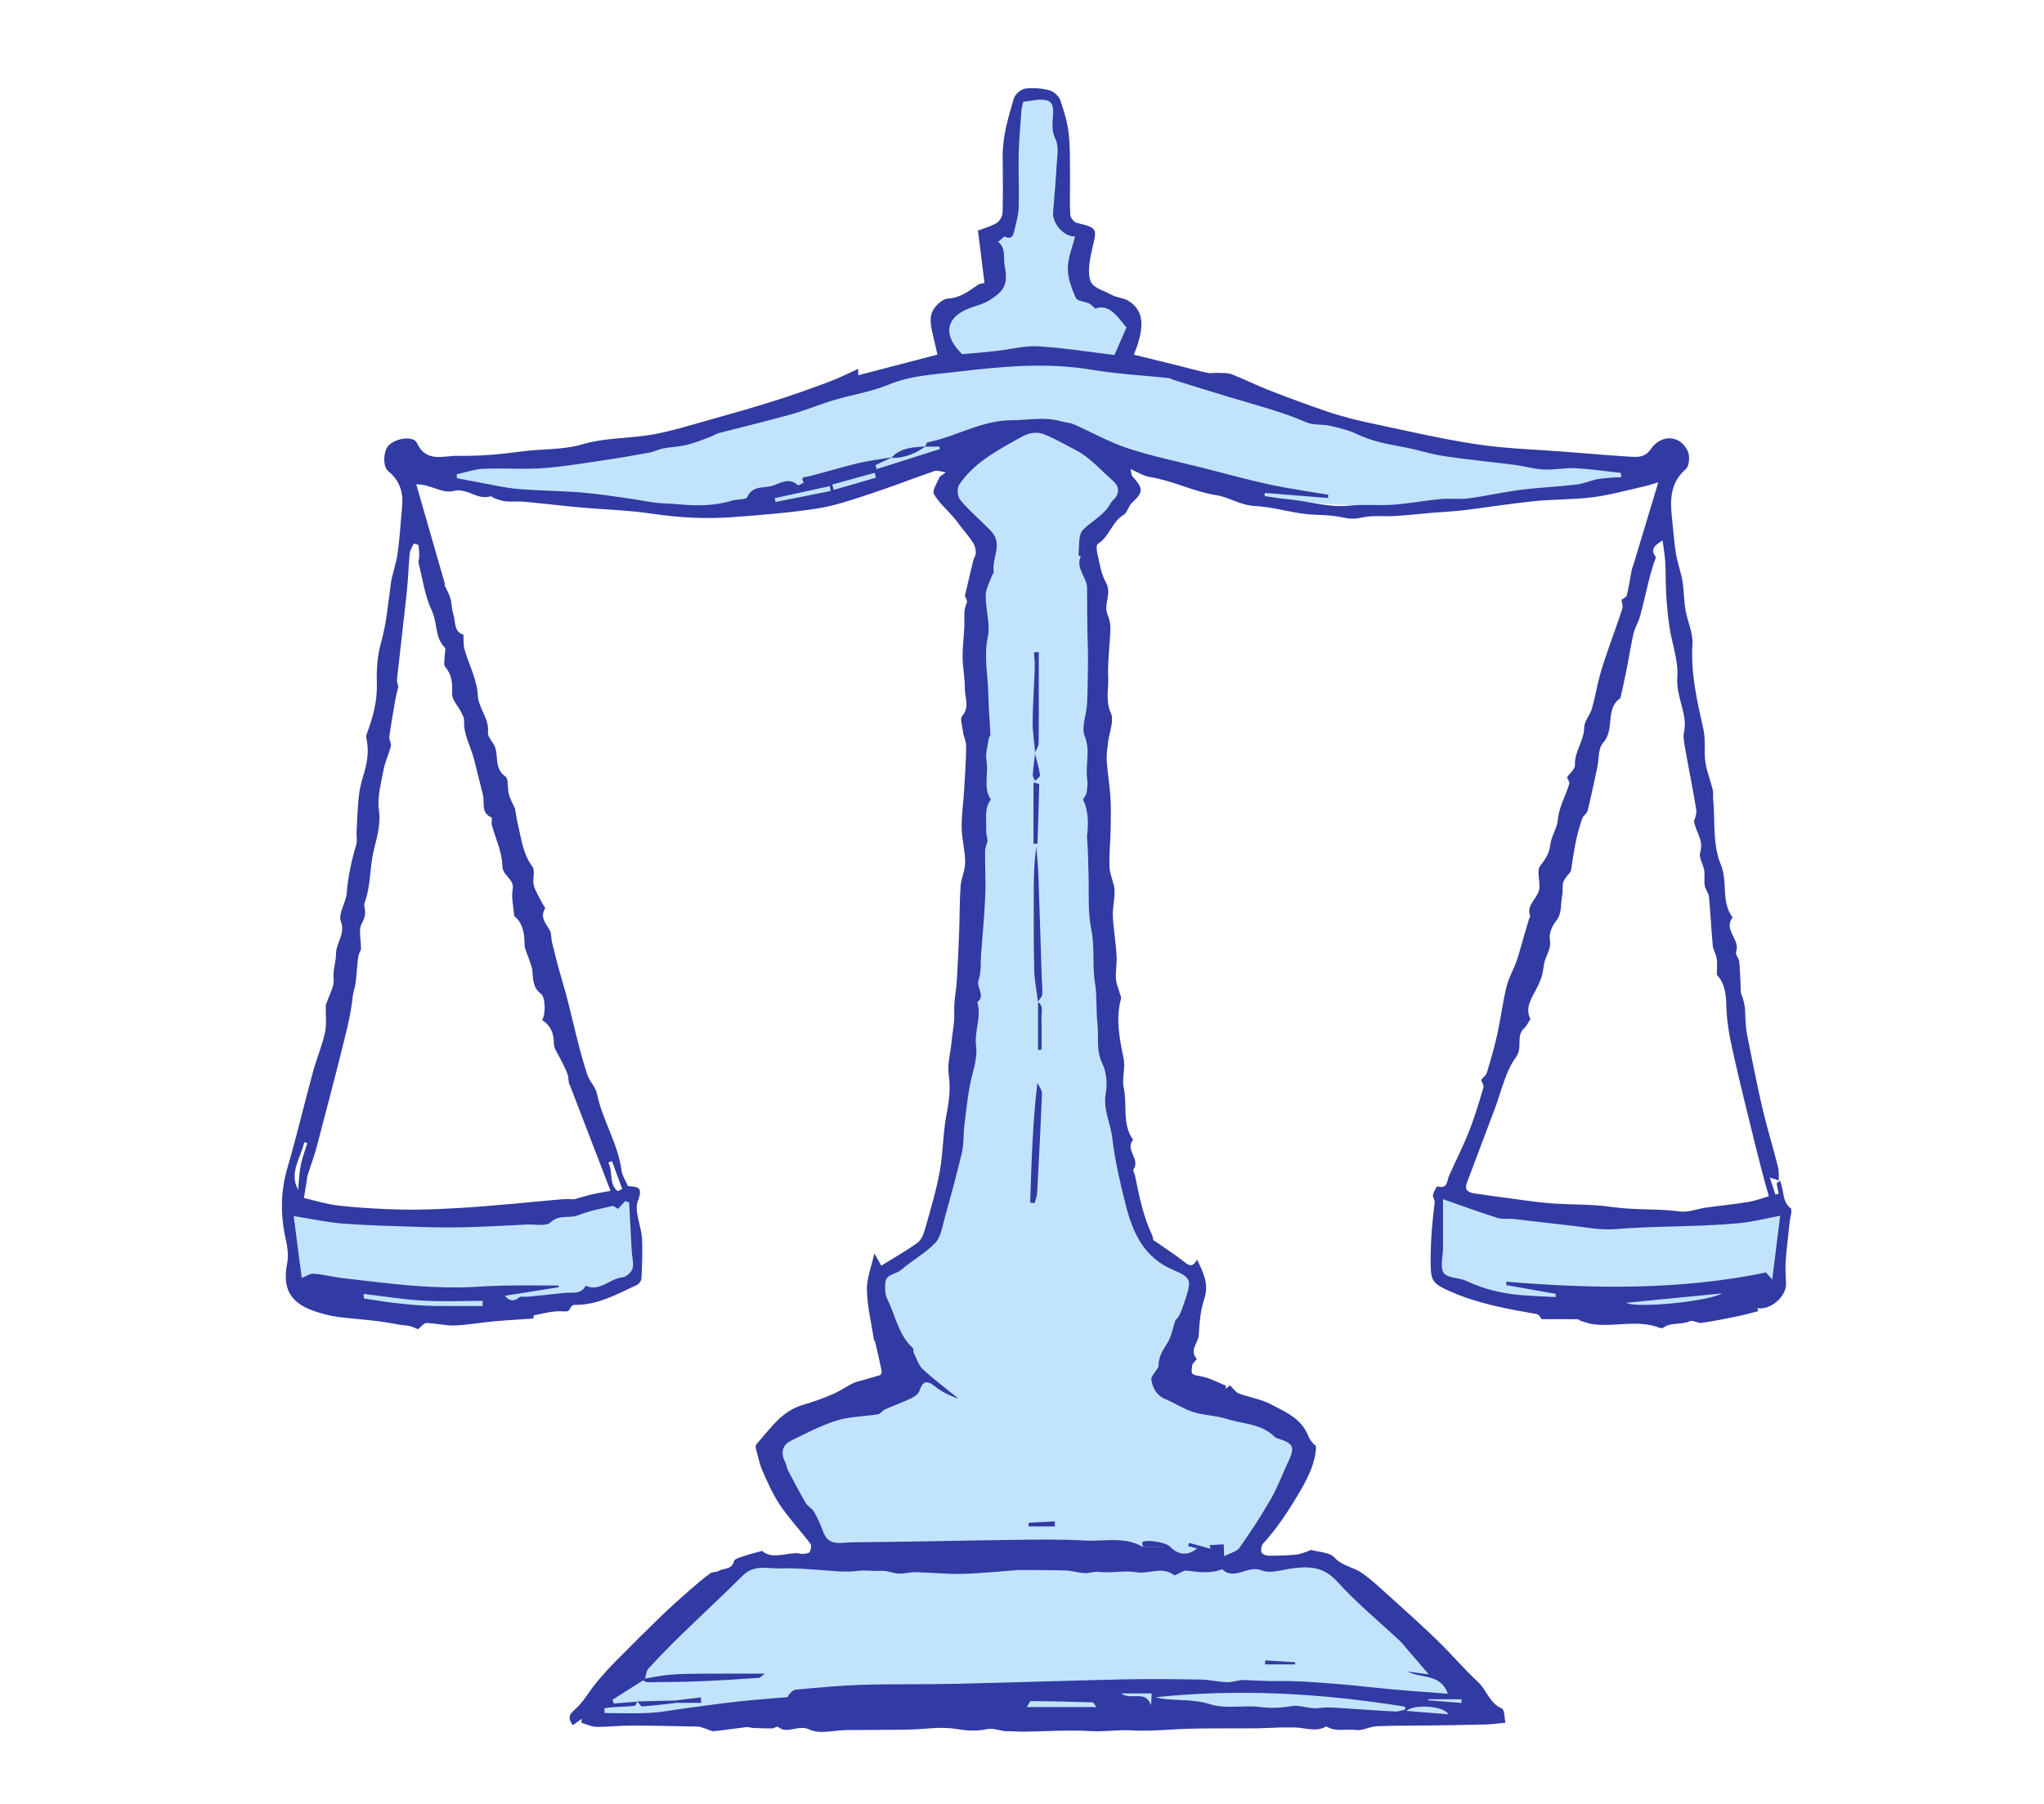 <?xml version="1.0" encoding="UTF-8"?><svg id="Layer_1" xmlns="http://www.w3.org/2000/svg" viewBox="0 0 539.2 475.91"><defs><style>.cls-1{fill:#323aa4;}.cls-2{fill:#c1e4fc;}</style></defs><g><path class="cls-2" d="M153.52,453.53l43.15-43.06,20.52,.16-15.42-27.36,4.65-5.62,30.17-14.04-6.13-26.55,14.68-10.21s15.96-54.64,11.87-116.17c-4.09-61.53,3.57-67.2,3.57-67.2l-13.85-15.21,11.8-10.5-27.49,10.5-21.53,5.28-27.57,1.56-65.87-8.08-3.32-2.25,7.84-2.94,15.39-1.01s43.31-1.54,99.14-21.97l15.25-4.09-1.93-9.96,9.7-6.64,4.85-7.66-1.79-6.64,4.34-5.87,2.94-32.26,4.09-1.11h4.77l1.96,4.09,1.96,28.94,4.77,4.09-1.19,14.04,12.29,5.45,2.01,5.79-3.06,7.83,22.21,5.66s89.11,26.43,116.43,21.96c0,0-21.57,12.72-73.53,11.08-51.96-1.64-76.09-17.21-76.09-17.21l12.04,9.96-9.1,16.31,1.4,11.65-.77,29.62s2.35,125.64,10.98,135.86c0,0,2.43,11.59,15.57,17.59l-5.49,26.04,31.11,13.53,2.59,6.89-15.57,26.84,21.96,1.5,42.89,39.19-8.43,2.2H153.52Z"/><path class="cls-2" d="M77.48,317.44s52.78,9.94,89.52-3.13l1.17,22.5s-51.74,22.09-89.7,4.62l-2.89-21.13,1.91-2.86Z"/><path class="cls-2" d="M382.13,315.53s57.02,11.23,87.49,2.04l1.36,2.16-2.55,21.54s-65.81,10.64-90.35-3.55l1.5-22.19h2.55Z"/></g><g><path class="cls-1" d="M469.39,311.52c-.71-.23-1.31-.42-2.52-.81,.59,1.81,1.03,3.16,1.48,4.5,.29-.08,.59-.17,.88-.25-.19-.9-.39-1.81-.58-2.71l.96-.71c.12,.45,.22,.91,.36,1.35,.66,2,.3,4.31,2.38,5.9,.52,.4-.09,2.3-.22,3.51-.36,3.43-.81,6.85-1.06,10.29-.14,2-.02,4.02,.08,6.02,.19,3.43-4.12,7.2-7.54,6.55,.05,.27,.11,.54,.16,.82-1.79,.45-3.57,.96-5.37,1.33-3.15,.64-6.3,1.29-9.47,1.74-1.03,.15-2.38-.8-3.2-.42-2.28,1.05-5,.15-7.1,1.78-.2,.15-.7,0-1.02-.12-5.63-2.1-11.45-.17-17.14-.85-1.19-.14-2.35-.59-3.51-.92-.27-.08-.5-.42-.75-.42-3.14-.03-6.28-.02-9.5-.02-.3-.33-.73-1.24-1.29-1.34-7.83-1.36-15.64-2.77-22.98-6.03-5-2.22-5.04-3.01-5.04-8.48,0-5.05,.44-10.01,1.07-14.98,.08-.62-.59-1.36-.46-1.95,.19-.84,1-2.32,1.18-2.26,2.71,.8,2.45-1.39,3.07-2.8,1.72-3.91,3.68-7.71,5.25-11.68,1.48-3.76,2.66-7.65,3.79-11.53,.2-.68-.45-1.61-.59-2.06,.57-.71,1.32-1.25,1.53-1.96,1.01-3.39,2.01-6.8,2.77-10.26,.91-4.12,1.41-8.33,2.41-12.43,.56-2.3,1.83-4.42,2.62-6.68,.75-2.14,1.3-4.35,1.94-6.52,.46-1.55,.91-3.11,1.37-4.66,.08-.26,.35-.55,.29-.74-1.08-3.06,2.06-4.68,2.42-7.17,.29-2.03-.78-4.76,.22-6.05,1.38-1.79,2.42-3.25,2.68-5.58,.25-2.23,1.78-4.33,1.98-6.56,.31-3.46,2.07-6.31,3.01-9.48,.17-.56-.44-1.36-.59-1.77,.76-1.11,2.15-2.2,2.1-3.22-.16-3.61,2.43-6.42,2.45-9.99,.01-1.63,1.52-3.2,2.02-4.89,.82-2.83,1.28-5.76,2.05-8.6,.67-2.47,1.51-4.9,2.34-7.33,1.2-3.49,2.51-6.95,3.64-10.46,.23-.72-.13-1.63-.21-2.35,.45-.36,1.27-.69,1.4-1.2,.52-2.1,.81-4.25,1.23-6.37,.14-.73,.43-1.43,.65-2.15,2.06-6.81,4.12-13.63,6.42-21.28-1.98,.57-2.95,.9-3.94,1.12-4.43,.98-8.84,2.24-13.33,2.81-5.12,.66-10.35,.52-15.49,1.04-6.18,.63-12.32,1.63-18.5,2.38-2.71,.33-5.44,.44-8.16,.67-3.36,.28-6.72,.66-10.08,.87-2.92,.18-5.96-.25-8.75,.42-2.07,.5-3.68,.25-5.66-.17-3.15-.66-6.48-.42-9.7-.85-4.31-.58-8.56-1.84-12.87-2.05-3.71-.17-6.72-2.31-10.03-2.83-6.13-.96-11.63-3.89-17.7-4.83-1.56-.24-3.01-1.22-5.03-2.08,.26,1,.23,1.6,.52,1.92,2.96,3.29,2.89,4.16-.17,7.02-.9,.84-1.15,2.52-2.12,3.1-3.12,1.87-3.79,5.81-6.85,7.7-.41,.25-.32,1.67-.13,2.47,.63,2.6,.95,5.42,2.25,7.66,1.69,2.94-.67,5.72,.45,8.51,.48,1.19,.8,2.54,.76,3.81-.13,4.29-.77,8.6-.58,12.87,.13,3.04-.77,6.04,.69,9.28,.95,2.1-.46,5.24-.76,7.92-.18,1.63-.42,3.29-.31,4.91,.21,3.12,.77,6.21,.96,9.32,.18,2.88,.11,5.78,.06,8.67-.07,3.32-.44,6.65-.29,9.95,.09,2,1.19,3.96,1.31,5.97,.14,2.24-.54,4.53-.44,6.78,.15,3.47,.76,6.92,.98,10.39,.13,2.08-.29,4.19-.16,6.26,.09,1.37,.72,2.71,1.1,4.06,.1,.37,.34,.78,.25,1.11-1.47,5.39-.41,10.61,.68,15.92,.5,2.44-.5,5.19,.02,7.61,1,4.57-.51,9.59,2.47,13.78-2.24,2.6,2.02,5.13,.1,7.79-.22,.31,.31,1.12,.43,1.71,1.06,5.32,2.13,10.63,4.47,15.6,.3,.64,.19,1.47,.62,1.54,2.55,1.77,5.18,3.45,7.62,5.36,1.34,1.06,2.35,1.94,3.64-.4,1.65,3.46,3.23,6.46,1.88,10.44-1.02,3-1.25,6.32-1.44,9.52-.12,2.06-2.61,3.95-.51,6.23,.09,.1-1.12,1.08-1.21,1.72-.39,2.58-.19,2.41,2.54,2.94,2.2,.42,4.25,1.59,6.36,2.43-.04,.27-.08,.53-.13,.8,.44-.32,.88-.64,1.21-.89,.79,.75,1.44,1.79,2.35,2.14,2.73,1.05,5.76,1.46,8.31,2.79,3.84,2.02,8.11,3.73,9.92,8.3,.43,1.09,1.15,2.07,2.11,2.76-.09,4.58-2.37,8.91-5.02,13.3-2.67,4.41-5.44,8.63-8.93,12.41-.47,.51-.65,1.62-.46,2.32,.13,.45,1.16,.91,1.8,.92,2.44,.02,4.89-.07,7.32-.28,1.04-.09,2.05-.55,3.07-.87,.32-.1,.68-.43,.94-.36,2.09,.57,4.84,.59,6.09,1.96,2.1,2.31,5,2.51,7.23,4.07,2.73,1.92,5.18,4.25,7.67,6.5,4.22,3.81,8.45,7.6,12.52,11.56,3.62,3.52,6.88,7.41,10.58,10.83,2.26,2.1,2.91,5.51,6.16,6.87,.8,.34,.74,2.74,.98,3.79-2.17,.2-3.56,.41-4.95,.45-4.8,.12-9.61,.2-14.41,.27-4.88,.07-9.77,0-14.64,.21-1.83,.08-3.71,1.24-5.43,.99-2.46-.36-5.04,.52-7.39-.72-.17-.09-.44-.24-.55-.18-2.62,1.5-5.3,.32-7.96,.24-1.46-.04-2.93-.03-4.39,0-1.82,.05-3.64,.19-5.47,.21-7.81,.09-15.64-.14-23.43,.36-3.37,.22-7,.37-10.13,.19-3.61-.21-7.15,.41-10.74,.19-5.88-.37-11.8,.1-17.71,.15-1.59,.02-3.17-.18-4.8-.13-1.58-.21-3.25-.85-4.71-.54-2.84,.6-5.42,.41-8.32-.07-4.04-.67-8.32,.13-12.5,.2-5.38,.09-10.76,.07-16.14,.11-3.35,.03-7.21,1.17-9.9-.13-3.01-1.46-5.78,1.4-8.32-.72-.24-.2-1.03,.42-1.57,.42-1.68,.02-3.35-.05-5.03-.13-.58-.03-1.17-.28-1.73-.22-2.86,.33-5.7,.8-8.57,1.08-.68,.07-1.4-.41-2.11-.62-.71-.21-1.43-.57-2.15-.59-5.84-.13-11.68-.26-17.52-.27-3.09,0-6.19,.38-9.28,.33-1.31-.02-2.61-.71-3.92-1.09,.04-.35,.09-.69,.13-1.04-.74,.52-1.47,1.05-2.4,1.71-1-1.61-1.37-2.51,.48-4.07,2.26-1.91,3.74-4.73,5.67-7.06,1.64-1.99,3.37-3.93,5.19-5.77,3.93-3.99,7.9-7.94,11.92-11.83,2.47-2.38,5.04-4.66,7.61-6.93,1.74-1.53,3.52-3.04,5.38-4.41,.6-.44,1.63-.26,2.28-.66,1.34-.81,3.44-.24,4.03-2.58,.17-.69,1.92-1.07,2.99-1.44,1.29-.46,2.63-.76,4.41-1.26,2.39,2.17,5.73,.74,8.95,.6,.56-.03,1.14,.26,1.7,.22,.66-.05,1.63-.11,1.88-.52,.36-.58,.54-1.75,.19-2.21-2.57-3.4-5.53-6.52-7.91-10.04-1.92-2.84-3.34-6.05-4.73-9.2-.83-1.89-1.2-3.98-1.74-5.99-.07-.28-.07-.7,.1-.9,1.39-1.67,2.79-3.33,4.24-4.94,2.22-2.46,4.67-4.54,7.98-5.51,2.82-.82,5.62-1.8,8.3-3,1.99-.89,3.77-2.25,5.7-3.03,2.14-.6,4.29-1.17,6.4-1.83,.26-.08,.54-.74,.48-1.06-.52-2.6-1.12-5.18-1.72-7.76-.04-.18-.28-.31-.31-.48-.68-4.39-1.77-8.78-1.87-13.19-.07-3.08,1.21-6.18,1.97-9.66,.84,1.49,1.52,2.7,1.83,3.24,3.31-2.06,6.6-3.88,9.6-6.08,1.03-.76,1.61-2.4,1.99-3.75,1.4-4.98,2.91-9.95,3.83-15.03,.92-5.07,.84-10.33,1.84-15.37,.67-3.4,1.01-6.67,.54-10.06-.42-2.98,.49-5.95,.74-8.84,.2-2.31,.78-4.74,.71-7.2-.03-1.1-.03-2.2,.06-3.29,.17-1.89,.51-3.76,.62-5.65,.26-4.38,.46-8.76,.62-13.14,.15-3.9,.08-7.81,.37-11.7,.16-2.14,1.21-4.24,1.2-6.35-.01-3.04-.87-6.07-.92-9.11-.05-3.29,.45-6.59,.65-9.9,.23-3.84,.5-7.68,.53-11.53,.01-1.36-.62-2.74-.75-3.28-.2-2.13-.95-4.02-.34-4.7,2.12-2.39,.72-4.91,.75-7.31,.03-2.71-.56-5.43-.59-8.14-.03-2.76,.32-5.52,.46-8.28,.1-2.07-.34-4.16,.64-6.2,.25-.53-.41-1.5-.51-1.79,.76-3.24,1.46-6.25,2.19-9.26,.19-.76,.72-1.48,.71-2.21-.02-.88-.27-1.86-.74-2.59-.87-1.37-1.96-2.6-2.96-3.89-.72-.93-1.39-1.9-2.15-2.78-1.77-2.05-3.92-3.88-5.22-6.19-.5-.89,.83-2.86,1.42-4.3,.15-.36,.67-.57,1.73-1.42-1.51-.2-2.33-.56-2.95-.34-5.76,1.99-11.44,4.21-17.22,6.11-4.53,1.49-9.11,3.07-13.79,3.8-7.25,1.13-14.6,1.68-21.93,2.25-7.37,.57-14.7,.15-22.04-.94-6.01-.89-12.12-1.02-18.18-1.57-5.05-.46-10.08-1.07-15.13-1.54-1.59-.15-3.22,.06-4.82-.08-1.04-.09-2.05-.52-3.05-.84-.34-.11-.69-.57-.95-.5-1.55,.41-2.74,.2-4.37-.44-1.35-.53-3.51-1.45-5.01-1.05-3.62,.98-6.24-1.73-10.26-1.68,2.53,8.8,5.06,17.59,7.59,26.38-.05,.07-.09,.13-.14,.2,.53,1.15,1.2,2.26,1.55,3.47,.39,1.31,.32,2.76,.74,4.05,.67,2.06,.1,4.86,2.7,5.55,.09,1.4-.05,2.72,.29,3.9,1.16,4.03,3.29,7.97,3.5,12.02,.18,3.65,3.09,6.22,2.68,9.87-.11,.93,.81,2.06,1.42,2.99,1.71,2.6-.08,6.36,3.15,8.64,.96,.68,.52,3.18,.97,4.78,.38,1.34,1.11,2.59,1.58,3.63,.3,1.62,.52,3.16,.88,4.67,.87,3.69,1.29,7.46,3.73,10.72,.82,1.1-.05,3.34,.37,4.92,.44,1.69,1.5,3.22,2.29,4.82,.23,.46,.8,1.1,.67,1.33-1.43,2.42,.32,3.99,1.31,5.84,.44,.83,.26,1.96,.5,2.92,.81,3.25,1.59,6.51,2.56,9.71,1.52,5.02,2.67,10.13,3.93,15.21,.85,3.45,1.77,6.89,2.9,10.26,.58,1.71,2.14,3.15,2.49,4.87,1.43,6.99,5.53,13.1,6.48,20.24,.19,1.4,1.08,2.72,1.69,4.17,2.05,.3,4.23-.22,2.66,3.84-1.06,2.75,.85,6.56,1.05,9.92,.21,3.52,.03,7.08-.13,10.61-.03,.6-.63,1.45-1.18,1.71-5.28,2.44-10.4,5.41-16.51,5.27-.35,0-.89,.38-1.02,.72-.46,1.16-.97,1.05-2.22,.98-2.44-.15-4.93,.57-7.38,1.05-.19,.04-.2,.96-.18,.86-3.72,.26-7.14,.44-10.56,.75-3.43,.31-6.83,.96-10.26,1.08-2.45,.08-4.92-.59-7.39-.65-.69-.01-1.4,.99-2.24,1.64-.77-.28-1.81-.9-2.88-.97-1.58-.1-3.07-.41-4.61-.69-4.48-.81-9.07-.98-13.59-1.59-2.19-.3-4.39-.85-6.48-1.6-5.94-2.13-8.29-5.65-6.97-12.45,.41-2.09,.1-4.45-.38-6.57-1.41-6.29-1.37-12.42,.45-18.67,2.43-8.32,4.41-16.78,6.69-25.14,.97-3.57,2.44-7.02,3.23-10.63,.5-2.29,.13-4.76,.21-7.15,.01-.4,.31-.78,.43-1.18,.61-1.91,1.85-3.9,1.65-5.72-.27-2.4,.63-4.59,.61-6.57-.03-3.01,2.56-5.32,1.28-8.73-.75-1.98,1.35-4.88,1.55-7.41,.35-4.4,1.27-8.62,2.52-12.82,.3-1.01,.02-2.17,.08-3.26,.16-3.05,.25-6.11,.56-9.15,.19-1.88,.6-3.77,1.16-5.58,1-3.22,1.65-6.44,.92-9.81-.09-.41-.14-.9,0-1.28,1.63-4.32,2.86-8.66,2.71-13.41-.11-3.52,.1-7.2,1.05-10.56,1.45-5.12,1.91-10.33,2.6-15.54,.36-2.76,1.44-5.43,1.82-8.18,.57-4.13,.81-8.32,1.2-12.48,.35-3.72-.66-6.84-3.67-9.28-1.52-1.23-1.3-5.44,.18-6.86,1.97-1.9,6.49-2.51,7.39-.56,2.45,5.3,7.05,3.31,10.74,3.38,5.64,.11,11.33-.39,16.92-1.16,5.34-.74,10.71-.31,16.1-1.91,5.88-1.74,12.33-1.48,18.45-2.56,4.86-.86,9.61-2.36,14.38-3.69,5.99-1.67,11.97-3.37,17.9-5.24,4.75-1.5,9.44-3.18,14.11-4.93,2.59-.97,5.07-2.22,7.82-3.45v1.68c6.86-1.79,13.67-3.57,20.9-5.45-.39-1.68-.82-3.61-1.28-5.53-.52-2.21-.98-4.56,.32-6.51,.82-1.23,2.4-2.67,3.71-2.74,3.27-.17,5.52-1.96,7.95-3.65,.4-.28,.98-.29,1.71-.49-.54-4.33-1.09-8.68-1.74-13.81,1.19-.45,3.15-.98,4.86-1.95,.81-.46,1.61-1.74,1.64-2.67,.15-5.04,.07-10.09,.03-15.13-.03-5.22,1.51-10.15,2.93-15.07,.32-1.1,1.83-2.45,2.94-2.61,2.1-.31,4.39-.11,6.45,.42,1.14,.29,2.49,1.52,2.88,2.64,1.03,2.9,1.91,5.94,2.24,8.99,.42,3.98,.27,8.03,.32,12.05,.04,3.06-.13,6.13,.07,9.18,.05,.77,1.01,1.97,1.75,2.14,5.96,1.36,5.15,1.72,3.89,7.47-.52,2.35-.98,4.94-.5,7.23,.53,2.58,3.6,3,5.63,4.21,1.37,.82,3.23,.81,4.58,1.65,3.63,2.25,4.27,5.84,2.37,11.66-.27,.83-.61,1.64-.95,2.54,4.1,1.01,8.02,1.97,11.94,2.94,2.5,.62,4.98,1.33,7.5,1.86,.91,.19,1.9-.05,2.84,0,1.21,.06,2.51-.03,3.59,.39,3.26,1.27,6.4,2.87,9.67,4.14,5.26,2.04,10.55,4.03,15.91,5.82,3.48,1.16,7.07,2.08,10.66,2.84,9.43,2,18.84,4.22,28.36,5.66,7.84,1.18,15.82,1.37,23.74,2,5.64,.44,11.28,.95,16.92,1.28,1.96,.11,3.74,.16,5.28-2.06,2.83-4.06,7.86-3.62,9.75,.68,.56,1.27,.35,3.85-.55,4.64-4.16,3.62-4.17,8.14-3.65,12.94,.34,3.15,.55,6.33,1.06,9.45,.39,2.4,1.3,4.72,1.7,7.13,.42,2.49,.36,5.06,.78,7.55,.52,3.07,2.04,6.14,1.86,9.13-.49,7.71,1.23,15.07,2.88,22.41,.69,3.05,.09,5.94,.55,8.84,.39,2.44,1.33,4.79,1.93,7.2,.19,.78,.03,1.64,.11,2.45,.52,5.76-.17,12.04,1.97,17.13,1.96,4.66,.06,9.73,2.99,13.85,.06,.08,.17,.22,.14,.25-2.51,3.27,2.17,5.82,.93,9.05-.25,.66,.75,1.7,.84,2.6,.23,2.3,.27,4.63,.39,6.94,.03,.5-.04,1.03,.12,1.48,.57,1.51,.99,2.89,1.04,4.67,.07,2.09,.15,4.39,.59,6.55,1.28,6.26,2.46,12.54,3.91,18.76,1.23,5.28,2.84,10.47,4.17,15.72,.3,1.16,.16,2.43,.23,3.81ZM235.28,120.7c-1.45,.68-2.9,1.36-4.36,2.04,.12,.35,.24,.69,.35,1.04,5.56-1.76,11.12-3.53,16.67-5.29-.05-.21-.1-.43-.15-.64h-3.73c.21-.39,.36-1.08,.63-1.13,7.52-1.47,14.16-5.83,22.28-5.84,4.31,0,8.62-.97,12.93,.29,1.08,.32,2.28,.32,3.29,.76,4.82,2.11,9.44,4.76,14.41,6.39,6.54,2.14,13.33,3.52,20.02,5.21,5.7,1.45,11.37,3.04,17.11,4.28,5.18,1.12,10.44,1.84,15.66,2.74-.02,.29-.03,.57-.05,.86-5.57-.45-11.13-.9-16.7-1.35-.01,.28-.02,.57-.04,.85,1.97,.27,3.94,.62,5.92,.79,5.51,.47,10.85,2.32,16.53,1.72,3.82-.41,7.72,.03,11.57-.25,4.1-.3,8.17-1.09,12.27-1.48,2.48-.23,5.03,.13,7.5-.19,4.58-.6,9.09-1.66,13.67-2.24,4.91-.62,9.88-.82,14.79-1.4,1.94-.23,3.79-1.12,5.72-1.45,2-.34,4.05-.37,6.08-.53l-.06-1.1c-4-.43-7.99-1.03-12-1.24-2.79-.14-5.62,.5-8.4,.35-2.67-.14-5.3-.93-7.97-1.27-6.13-.79-12.29-1.35-18.39-2.28-3.59-.54-7.07-1.75-10.66-2.39-4.2-.75-8.32-1.53-12.22-3.41-2.25-1.09-4.78-1.65-7.23-2.21-1.98-.45-4.24-.09-6.04-.87-6.58-2.86-13.49-4.6-20.31-6.66-5.03-1.51-10.03-3.09-15.05-4.64-.33-.1-.64-.36-.97-.4-6.81-.72-13.68-1.06-20.41-2.2-11.97-2.01-23.89-.84-35.7,.56-5.92,.7-12.07,.97-17.85,3.38-4.57,1.9-9.6,2.64-14.38,4.07-3.79,1.13-7.47,2.68-11.28,3.75-6.38,1.78-12.83,3.32-19.24,4.99-.66,.17-1.23,.63-1.88,.87-2.09,.76-4.15,1.65-6.3,2.17-2.1,.52-4.31,.59-6.45,.99-1.19,.23-2.3,.87-3.49,1.08-4.21,.76-8.43,1.49-12.66,2.11-5.27,.77-10.53,1.67-15.83,2.02-5.09,.34-10.22-.08-15.32,.14-2.38,.1-4.72,.95-7.09,1.45,.02,.35,.04,.7,.06,1.05,1.98,.37,3.96,.77,5.94,1.12,3.35,.6,6.68,1.41,10.05,1.7,5.66,.48,11.36,.49,17.03,.95,4.4,.36,8.77,1.08,13.15,1.69,2.06,.29,4.1,.75,6.17,.99,1.89,.22,3.8,.21,5.69,.39,4.92,.47,9.79,.54,14.59-.95,1.33-.41,3.64-.17,3.97-.91,1.44-3.23,4.61-2.25,6.87-3.07,1.86-.67,4.3-2.17,6.49-.07,.15,.14,1.01-.45,1.54-.7-.97-1.63,.2-1.36,1.24-1.62,4.4-1.09,8.73-2.45,13.14-3.5,2.9-.69,5.89-1.03,8.84-1.53Zm-67.15,328.25h0c-.23,.39-.42,1.12-.69,1.15-1.91,.2-3.84,.24-5.76,.36-.75,.05-1.49,.17-2.24,.27,.02,.43,.03,.85,.05,1.28,3.99,0,7.98,.17,11.96-.05,3.22-.18,6.42-.82,9.63-1.24,4.62-.61,9.23-1.27,13.85-1.78,4.26-.47,8.55-.76,12.82-1.13,.59-1.1,1.39-1.91,2.26-1.98,5.8-.53,11.61-1.09,17.43-1.27,8.14-.25,16.29-.08,24.43-.26,14.78-.33,29.56-.85,44.35-1.17,6.88-.15,13.77-.07,20.66,.04,2.28,.04,4.55,.64,6.83,.7,1.53,.04,3.07-.63,4.6-.57,2.97,.11,5.91,.33,8.9,.27,4.91-.1,9.84,.33,14.75,.7,4.67,.35,9.33,.93,14,1.37,2.81,.27,5.62,.47,8.43,.7,2.46,.2,4.93,.38,7.56,.58-1.97-5.47-7.08-3.93-10.56-5.87,1.85,.25,3.71,.51,5.52,.76-2.38-2.78-4.65-5.44-6.93-8.09-.19-.23-.38-.46-.6-.66-5.59-5.22-11.55-10.12-16.66-15.78-3.57-3.96-7.43-4.03-11.93-3.43-2.66,.36-5.76,1.43-7.95,.51-3.68-1.54-7.16,2.85-10.46-.31-3.09,1.28-6.21,.74-9.39,.38-1.09-.12-2.84,1.52-3.37,1.13-3.19-2.37-6.59-.13-9.89-.71-3.14-.56-6.61,.32-9.97-.09-1.18-.14-2.44,.4-3.64,.33-1.68-.1-3.33-.64-5.01-.7-3.64-.13-7.29-.09-10.94-.11-.5,0-.99-.05-1.48-.01-4.96,.35-9.92,.9-14.89,1.02-4.11,.1-8.22-.36-12.34-.45-1.46-.03-2.93,.45-4.38,.38-1.52-.07-3.05-.84-4.54-.74-2.07,.15-4.31-.25-6.06,0-3.71,.5-7.19-.05-10.77-.27-3.13-.19-6.28-.51-9.41-.36-3.49,.16-7.23-1.22-10.32,1.85-5.46,5.42-11.11,10.65-16.62,16.02-2.86,2.78-5.64,5.65-8.33,8.59-.57,.62-.59,1.74-.86,2.62-.18,.15-.36,.3-.54,.46-2.68,1.7-5.36,3.4-8.04,5.1,.11,.34,.23,.68,.34,1.01,2.07-.17,4.14-.34,6.21-.51Zm133.37-40.73c2.36-.06,4.72-.12,7.09-.18,2.25,2.32,4.73,2.56,7.21,.52-.89-.22-1.63-.41-2.37-.59,.09-.29,.17-.58,.26-.87,1.86,.51,3.72,1.02,5.68,1.56-.1-.35-.21-.7-.28-.95,1.24-.08,2.5-.15,3.71-.23,.04,.82,.07,1.66,.14,3.14,1.64-.86,3.31-1.2,4.02-2.21,2.93-4.16,5.74-8.43,8.27-12.85,1.81-3.17,3.09-6.65,4.65-9.96,1.77-3.75,1.33-4.76-2.68-6-.34-.11-.72-.24-.96-.48-3.5-3.52-8.41-3.36-12.7-4.74-2.82-.91-5.92-.9-8.74-1.79-2.55-.8-4.85-2.37-7.34-3.4-2.39-.98-3.38-2.92-3.75-5.17-.12-.74,.85-1.67,1.33-2.5,.19-.34,.57-.68,.56-1.01-.02-2.34,1.04-4.13,2.3-6.05,1.11-1.69,1.42-3.9,2.22-6.27q.89-.27,2.23-4.31c2.04-6.14,2.16-6.65-3-8.86-7.82-3.36-10.62-10.04-12.47-17.41-1.44-5.72-2.8-11.5-3.47-17.34-.45-3.92-2.46-7.52-1.72-11.73,.45-2.54,.21-5.64-.9-7.91-1.7-3.46-.9-7.05-1.29-10.47-.38-3.42-.08-7.32-.62-10.59-.79-4.79-.03-9.54-1-14.31-.99-4.86-.56-10.01-.74-15.03-.07-1.85-.09-3.7-.16-5.55-.04-1.05-.13-2.11-.24-3.96,.39-3.03,.47-6.83-1.05-9.72,.53-.98,.91-1.39,.96-1.84,.14-1.14,.33-2.32,.16-3.44-.59-3.79,.93-7.55-.68-11.52-.94-2.32,.48-5.55,.62-8.38,.2-4,.23-8,.26-12.01,.02-2.41-.13-4.83-.16-7.25-.05-3.8-.09-7.59-.09-11.39,0-2.9-3.11-5.18-1.65-8.37,0,0-.65-.24-.64-.31,.31-2.29-.1-5.33,1.21-6.67,1.97-2.02,4.68-3.43,6.5-5.78,.51-.66,.83-1.51,1.43-2.05,1.72-1.56,1.81-3.55,.06-5.06-3.28-2.84-6.09-6.24-10.06-8.26-2.63-1.34-5.13-2.84-7.93-3.97-3.32-1.35-5.69,.3-7.71,1.42-5.56,3.09-11.27,6.29-14.95,11.78-.59,.88-.49,2.95,.16,3.81,1.62,2.15,3.73,3.94,5.65,5.86,.98,.99,2.07,1.88,2.94,2.96,2.73,3.37-.28,7.02,.39,10.51,.04,.21-.35,.48-.44,.75-.61,1.76-1.68,3.53-1.7,5.31-.05,3.68,1.27,7.54,.55,11.02-1.07,5.17,.04,10.09,.14,15.12,.07,3.54,.39,7.07,.56,10.61,.02,.33-.41,.66-.45,1.01-.26,1.98-.92,4.04-.59,5.93,.6,3.39-.96,7.02,1.16,10.2-1.89,2.39-1.06,5.23-1.25,7.89-.07,.94,.24,1.91,.39,3-.19,.74-.66,1.75-.67,2.76-.05,3.85,.21,7.72,.05,11.56-.22,5.23-.72,10.44-1.11,15.66-.17,2.24,.09,4.63-.64,6.68-.73,2.06,1.93,4.13-.36,5.9,1.19,3.86-.83,7.59-.31,11.58,.47,3.6-1.2,7.47-1.81,11.24-.53,3.3-.95,6.62-1.32,9.94-.26,2.29-.08,4.66-.6,6.87-1.35,5.77-2.93,11.48-4.52,17.19-.65,2.31-1,5.08-2.51,6.67-2.6,2.76-6.11,4.64-9.01,7.15-1.4,1.21-4.09,1.02-4.2,3.58-.06,1.33-.1,2.85,.47,3.97,2.22,4.37,2.94,9.53,6.79,13.06,.28,.26,.09,.98,.3,1.39,.74,1.46,1.26,3.21,2.4,4.26,2.98,2.74,6.24,5.17,9.4,7.73-2.33-.77-4.5-1.85-6.35-3.32-2.15-1.7-3.14-1.25-3.97,1.22-.28,.83-1.34,1.58-2.21,2-2.23,1.06-4.58,1.88-6.84,2.89-.7,.31-1.23,1.21-1.92,1.32-3.62,.6-7.4,.57-10.85,1.64-4.17,1.3-8.12,3.38-12.06,5.32-2.36,1.16-2.78,3.22-1.59,5.61,.36,.72,.45,1.59,.82,2.3,1.51,2.88,3.01,5.76,4.66,8.56,.52,.88,1.67,1.4,2.17,2.28,.95,1.69,1.75,3.48,2.41,5.3,1.44,3.97,4.87,2.79,7.56,2.77,14.25-.1,28.5-.47,42.74-.65,6.29-.08,12.6-.17,18.88,.18,5.08,.29,10.4-1.18,15.19,1.73ZM105.08,181.13c-.37,1.59-.63,2.55-.8,3.53-.56,3.23-1.14,6.47-1.58,9.72-.11,.81,.58,1.75,.4,2.51-.52,2.12-1.54,4.13-1.93,6.27-.65,3.51-1.71,7.19-1.21,10.6,.6,4.1-.79,7.88-1.54,11.44-.86,4.08-.68,8.31-2,12.28-.18,.55-.42,1.18-.3,1.7,.37,1.61,.26,2.8-.67,4.46-.94,1.67-.21,4.27-.21,6.81-.14,.39-.63,1.25-.76,2.15-.3,2.24-.39,4.52-.67,6.76-.15,1.23-.65,2.35-.78,3.66-.39,3.94-1.33,7.85-2.29,11.71-2.31,9.27-4.72,18.52-7.16,27.75-.69,2.62-1.66,5.16-2.47,7.74-.14,.43-.13,.91-.2,1.36-.23,1.46-.47,2.92-.73,4.52,2.56,.58,5.95,1.66,9.42,2.04,5.48,.6,11,.9,16.51,1.02,4.78,.1,9.58-.12,14.36-.38,4.95-.27,9.89-.72,14.82-1.14,4.22-.36,8.44-.83,12.67-1.18,1.45-.12,2.91-.02,3.52-.02,2.11-.58,3.44-1.01,4.8-1.32,1.48-.34,2.99-.56,4.78-.89-3.65-9.49-7.17-18.64-10.69-27.8-.52-.71-.3-1.8-.57-2.73-.41-1.38-1.18-2.64-1.79-3.96-.67-1.45-1.88-2.91-1.89-4.37-.02-2.75-.85-4.79-3.14-6.25,.93-1.02,1.01-5.88-.25-6.85-2.22-1.69-2.1-3.96-2.31-6.26-.08-.84-.44-1.65-.7-2.47-.47-1.51-1.36-3.02-1.35-4.53,.01-3.11-.68-5.73-2.72-7.28-.2-2.63-.81-4.92-.41-7.02,.54-2.85-2.69-3.49-2.73-6.29-.05-3.6-1.81-7.16-2.77-10.76-.17-.64,.17-1.87-.09-1.97-2.89-1.24-1.74-3.9-2.25-5.96-.78-3.15-1.56-6.3-2.37-9.45-.87-3.37-2.79-6.46-2.6-10.13,.04-.69-.36-1.44-.69-2.09-.84-1.7-2.53-3.38-2.47-5.02,.08-2.67,0-4.93-1.82-7.07-.5-.58-.15-1.91-.15-2.89,0-.76,.39-1.84,.02-2.21-2.66-2.71-1.89-6.56-3.4-9.73-1.83-3.84-2.41-8.27-3.47-12.47-.14-.56,.13-1.21,.13-1.82,0-.99,0-2-.2-2.96-.04-.22-1.19-.49-1.22-.42-.44,.83-.99,1.7-1.08,2.6-.33,3.24-.39,6.51-.73,9.75-.83,7.83-1.79,15.65-2.63,23.47-.08,.74,.31,1.52,.37,1.82Zm298.63,87.81c-.7,1.04-1.06,1.88-1.69,2.45-2.23,2.04-.21,4.95-2.14,7.6-2.81,3.85-3.83,9.01-5.58,13.63-2.46,6.48-4.9,12.96-7.33,19.45-.76,2.04,.47,2.62,2.13,2.85,3.6,.51,7.2,1.03,10.81,1.5,3.19,.42,6.38,.9,9.59,1.12,5.2,.37,10.47,.17,15.6,.92,6.03,.89,12.1,.4,18.12,1.2,2.17,.29,4.49-.69,6.75-1.01,3.76-.53,7.54-.89,11.28-1.51,1.96-.33,3.84-1.06,5.37-1.5-.45-1.59-.72-2.43-.94-3.29-.87-3.3-1.76-6.6-2.57-9.92-2.06-8.44-4.2-16.86-6.07-25.34-.87-3.92-1.58-7.95-1.65-11.94-.06-3.31-.63-6.1-2.49-7.89,0-1.81,.14-3.11-.04-4.36-.17-1.14-.92-2.2-1.03-3.33-.41-4.31-.6-8.63-1.01-12.94-.1-1.02-.95-1.95-1.12-2.98-.21-1.31,.07-2.7-.14-4.02-.25-1.6-1.48-3.36-1.07-4.67,1.08-3.41-1.4-5.67-1.6-8.45,.43-.97,.72-2.01,.56-2.98-.76-4.55-1.65-9.08-2.48-13.62-.32-1.76-.69-3.52-.84-5.29-.09-1.04,.32-2.1,.33-3.16,.04-4.33-2.33-8.16-1.99-12.77,.32-4.34-1.4-8.81-2.07-13.24-.43-2.83-.68-5.7-.86-8.57-.18-2.86-.09-5.73-.25-8.59-.11-1.86-.45-3.71-.71-5.71-1.72,1.19-3.45,2.07-1.83,4.32,.18,.25-.25,.94-.39,1.42-.42,1.42-.89,2.82-1.25,4.26-.85,3.36-1.58,6.75-2.49,10.08-.42,1.55-1.35,2.97-1.71,4.53-.74,3.22-1.23,6.49-1.87,9.74-.46,2.33-1.01,4.64-1.59,7.3-.01,0-.62,.38-1.05,.89-2.63,3.11-.57,7.65-3.53,10.91-1.31,1.45-1.05,4.31-1.53,6.52-.82,3.79-1.6,7.6-2.53,11.36-.18,.75-1.16,1.28-1.41,2.03-.67,1.95-1.25,3.95-1.67,5.97-.57,2.76-.95,5.56-1.34,7.95-.79,1.11-1.68,1.93-2.01,2.93-.35,1.07-.02,2.34-.27,3.46-.51,2.25,.07,4.67-1.64,6.78-1.02,1.26-1.9,3.31-1.63,4.77,.43,2.25-.67,3.75-1.27,5.56-.41,1.25-.43,2.63-.76,3.92-.26,.98-.68,1.93-1.12,2.86-1.33,2.85-3.62,5.5-1.97,8.76ZM79.61,337.19c1.18-.44,2.19-1.18,3.15-1.11,2.41,.18,4.79,.82,7.2,1.11,5.92,.71,11.84,1.44,17.77,1.96,4.24,.37,8.5,.55,12.76,.56,4.09,0,8.17-.42,12.26-.49,4.86-.09,9.72-.02,14.58-.02,.04,.15,.07,.29,.11,.44-4.81,.76-9.62,1.53-14.25,2.26,.91,1.06,2.05,1.86,3.77,.45,.48-.39,1.47-.12,2.22-.19,3.22-.32,6.44-.64,9.66-1.01,2.01-.23,4.38,.55,5.66-1.89,3.74,1.68,6.32-1.87,9.65-2.21,1.01-.1,2.42-1.32,2.7-2.29,.39-1.38-.11-3.01-.2-4.53-.24-4.32-.46-8.65-.69-12.97-.34-.11-.68-.23-1.03-.34-.64,.69-1.28,1.38-1.92,2.07-.29-.15-1.02-.86-1.57-.74-3.03,.67-6.11,1.29-8.97,2.43-2.31,.92-4.94-.34-7.22,1.86-1.17,1.13-4.09,.47-6.22,.57-5.45,.26-10.91,.57-16.36,.71-3.86,.1-7.73,.05-11.6-.07-6.83-.22-13.66-.37-20.46-.88-4.25-.32-8.45-1.26-13.14-2,.65,5.02,1.38,10.65,2.13,16.36Zm317.76,1.91l-.03-.91c23,1.91,45.92,2.26,68.52-2.43,.47,.52,.98,1.1,1.66,1.86,.76-6.11,1.44-11.63,2.08-16.84-3.59,.67-7.25,1.64-10.97,1.98-10.8,1.01-21.66,.67-32.48,1.56-3.99,.33-8.09-.55-12.13-.98-4.91-.52-9.81-1.16-14.73-1.7-1.42-.16-2.95,.14-4.27-.28-4.82-1.53-9.58-3.28-14.36-4.95,0,4.53,0,8.74,0,12.94,0,2.23-.84,5,.18,6.53,.92,1.38,3.98,1.18,5.9,2.08,4.77,2.24,9.76,3.44,14.97,3.81,2.88,.2,5.76,.33,8.64,.48,.03-.28,.05-.57,.08-.85l-13.07-2.31ZM269.95,26.82c-.16,.72-.45,1.54-.51,2.38-.28,3.89-.63,7.77-.72,11.66-.11,4.65,.16,9.31,0,13.96-.08,2.15-.74,4.29-1.24,6.41-.28,1.17-.83,2-2.35,1.21-.29-.15-1.19,.88-1.8,1.37,2.07,1.69,1.29,4.14,1.7,6.28,.93,4.87-.04,6.65-4.02,9.14-1.82,1.13-3.76,1.47-5.62,2.23-5.67,2.3-6.55,6.59-2.4,11.12,.3,.32,.67,.88,.97,.86,3.05-.23,6.1-.53,9.14-.87,3.58-.4,7.18-1.4,10.71-1.19,6.66,.39,13.27,1.46,20.18,2.29,1.06-2.44,2.13-4.88,3.16-7.25-2.48-3.09-4.67-6.33-8.2-5-.85-.71-1.19-1.14-1.64-1.34-1.19-.53-3.14-.64-3.51-1.48-1.09-2.44-2.12-5.16-2.11-7.77,0-2.79,1.21-5.58,1.92-8.46-2.94,.19-6.03-3.43-5.81-6.28,.32-4.09,.71-8.17,.92-12.26,.13-2.37,.68-5.09-.25-7.03-.99-2.07-.87-3.76-.73-5.79,.12-1.73,.48-4.14-1.92-4.61-1.8-.35-3.77,.25-5.86,.45Zm34.82,421.01c.77,.16,1.54,.38,2.32,.46,4.02,.41,8.24,.14,12,1.35,4.48,1.43,8.85,.18,13.23,.77,2.84,.38,5.62,.25,8.56-.26,1.96-.34,4.44,.84,6.97,.54,3.16-.39,6.43,.09,9.66,.26,3.53,.19,7.05,.5,10.58,.65,.88,.04,1.77-.35,2.65-.53-.04-.25-.09-.5-.13-.75-21.76-3.51-43.64-4.82-65.84-2.47Zm-208.84-106.39c.02,.4,.04,.8,.06,1.19,2.59,.38,5.17,.82,7.77,1.13,2.67,.32,5.34,.59,8.02,.73,2.62,.14,5.24,.11,7.87,.12,2.57,.02,5.13,0,7.7,0,0-.45-.02-.9-.03-1.36-5.26,0-10.53,.24-15.78-.07-5.22-.3-10.41-1.15-15.62-1.77Zm358.32-.16c-8.21,.8-16.42,1.61-25.24,2.47,2.35,1.55,21.67-.32,25.24-2.47Zm-165,109.15c-.5-.62-.76-1.23-1.04-1.24-5.42-.17-10.83-.3-16.25-.33-.31,0-.63,.88-1.09,1.57h18.38ZM219.56,127.86c.12,.47,.25,.94,.37,1.41,3.71-1.08,7.43-2.15,11.14-3.23-.12-.43-.24-.85-.35-1.28-3.72,1.03-7.44,2.06-11.16,3.09Zm-.43,1.69c-.08-.43-.16-.85-.24-1.28-4.84,1.06-9.68,2.12-14.52,3.18,.07,.33,.15,.67,.22,1,4.85-.97,9.69-1.93,14.54-2.9Zm162.91,322.79c-1.02-2.28-9.27-2.74-10.98-.9,3.67,.3,7.2,.59,10.98,.9ZM78.65,313.93c.2-2.07,.26-4.27,.67-6.4,.39-2.01,1.15-3.95,1.76-5.93-.27-.07-.55-.15-.82-.22-.96,4.23-4.09,8.21-1.61,12.55Zm84.32,.38c.39-.19,.78-.39,1.17-.58-.9-2.45-1.8-4.89-2.69-7.34-.33,.13-.67,.25-1,.38,1.38,2.32,.02,5.63,2.52,7.54Zm140.68,135.65c.06-1.2,.1-2.05,.16-3.13h-8.05c2.68,1.97,6.36-1.11,7.89,3.13Zm73.14-1.59c-.01,.09-.03,.18-.04,.27,2.93,.24,5.85,.47,8.78,.71,.01-.33,.03-.65,.04-.98h-8.78Z"/><path class="cls-1" d="M170.15,442.9c2.16-.34,4.3-.82,6.47-1,2.82-.23,5.67-.26,8.5-.28,5.3-.04,10.59-.01,16.64-.01-.92,.67-1.23,1.1-1.57,1.12-5.3,.34-10.6,.7-15.9,.91-4.5,.18-9,.19-13.51,.23-.39,0-.78-.33-1.18-.5,.18-.15,.36-.3,.54-.46Z"/><path class="cls-1" d="M301.5,408.22c-.05-.46-.3-1.21-.13-1.32,1.19-.78,6.16,.08,7.22,1.15-2.36,.06-4.72,.12-7.09,.18Z"/><path class="cls-1" d="M273.82,264.38c-.34-2.8-.91-5.59-.99-8.39-.17-6.32-.11-12.65-.13-18.97-.01-4.51,0-9.02,.69-13.56,.18,2.4,.44,4.79,.52,7.19,.33,9.25,.61,18.5,.91,27.75,.04,1.34,.24,2.71,.1,4.03-.07,.67-.76,1.28-1.17,1.92l.07,.05Z"/><path class="cls-1" d="M271.76,317.35c.35-10.42,.61-20.84,1.9-31.64,.42,.94,1.23,1.89,1.2,2.81-.33,8.73-.79,17.46-1.26,26.19-.05,.92-.43,1.81-.66,2.72-.39-.03-.78-.06-1.17-.08Z"/><path class="cls-1" d="M273.07,198.7c-.23-2.78-.68-5.56-.66-8.33,.04-4.71,.4-9.42,.56-14.14,.05-1.37-.14-2.75-.22-4.13,.42-.01,.84-.03,1.27-.04,0,3.22,0,6.44,0,9.66,0,4.82,.05,9.64-.05,14.46-.02,.83-.64,1.66-.98,2.48l.08,.04Z"/><path class="cls-1" d="M272.63,222.6v-16.13c.67,.19,1.52,.32,1.51,.44-.11,5.24-.29,10.48-.46,15.72-.35,0-.7-.02-1.05-.02Z"/><path class="cls-1" d="M273.75,264.33c1.66,1.11,.93,2.82,.98,4.28,.09,2.79,.03,5.58,.03,8.37-.31,.02-.62,.03-.93,.05,0-4.22,0-8.43,0-12.65,0,0-.08-.05-.08-.05Z"/><path class="cls-1" d="M272.99,198.66c.48,1.95,1.06,3.89,1.37,5.86,.07,.44-.84,1.03-1.3,1.55-.22-.54-.66-1.1-.62-1.62,.13-1.92,.42-3.83,.64-5.75-.01,0-.09-.04-.09-.04Z"/><path class="cls-1" d="M271.34,401.8c2.3-.12,4.6-.24,6.9-.36,.01,.44,.03,.88,.04,1.32h-6.92c0-.32,0-.64-.01-.96Z"/><path class="cls-1" d="M178.54,449.31c-3.03,.34-6.06,.74-9.09,.95-.41,.03-.88-.86-1.32-1.32,0,0,0,0,0,0,3.28-.08,6.55-.16,9.83-.24,.19,.2,.39,.4,.58,.6Z"/><path class="cls-1" d="M178.54,449.31c-.19-.2-.39-.4-.58-.6l6.9-.84c.04,.48,.08,.96,.12,1.44h-6.44Z"/><path class="cls-1" d="M341.64,439.17h-7.91c.01-.35,.02-.71,.04-1.06,2.63,.17,5.26,.33,7.89,.5,0,.19-.01,.38-.02,.57Z"/><path class="cls-1" d="M244.19,117.77c-2.72,1.88-5.63,3.2-9.04,3.03,2.43-2.74,5.78-2.77,9.04-3.03Z"/></g></svg>